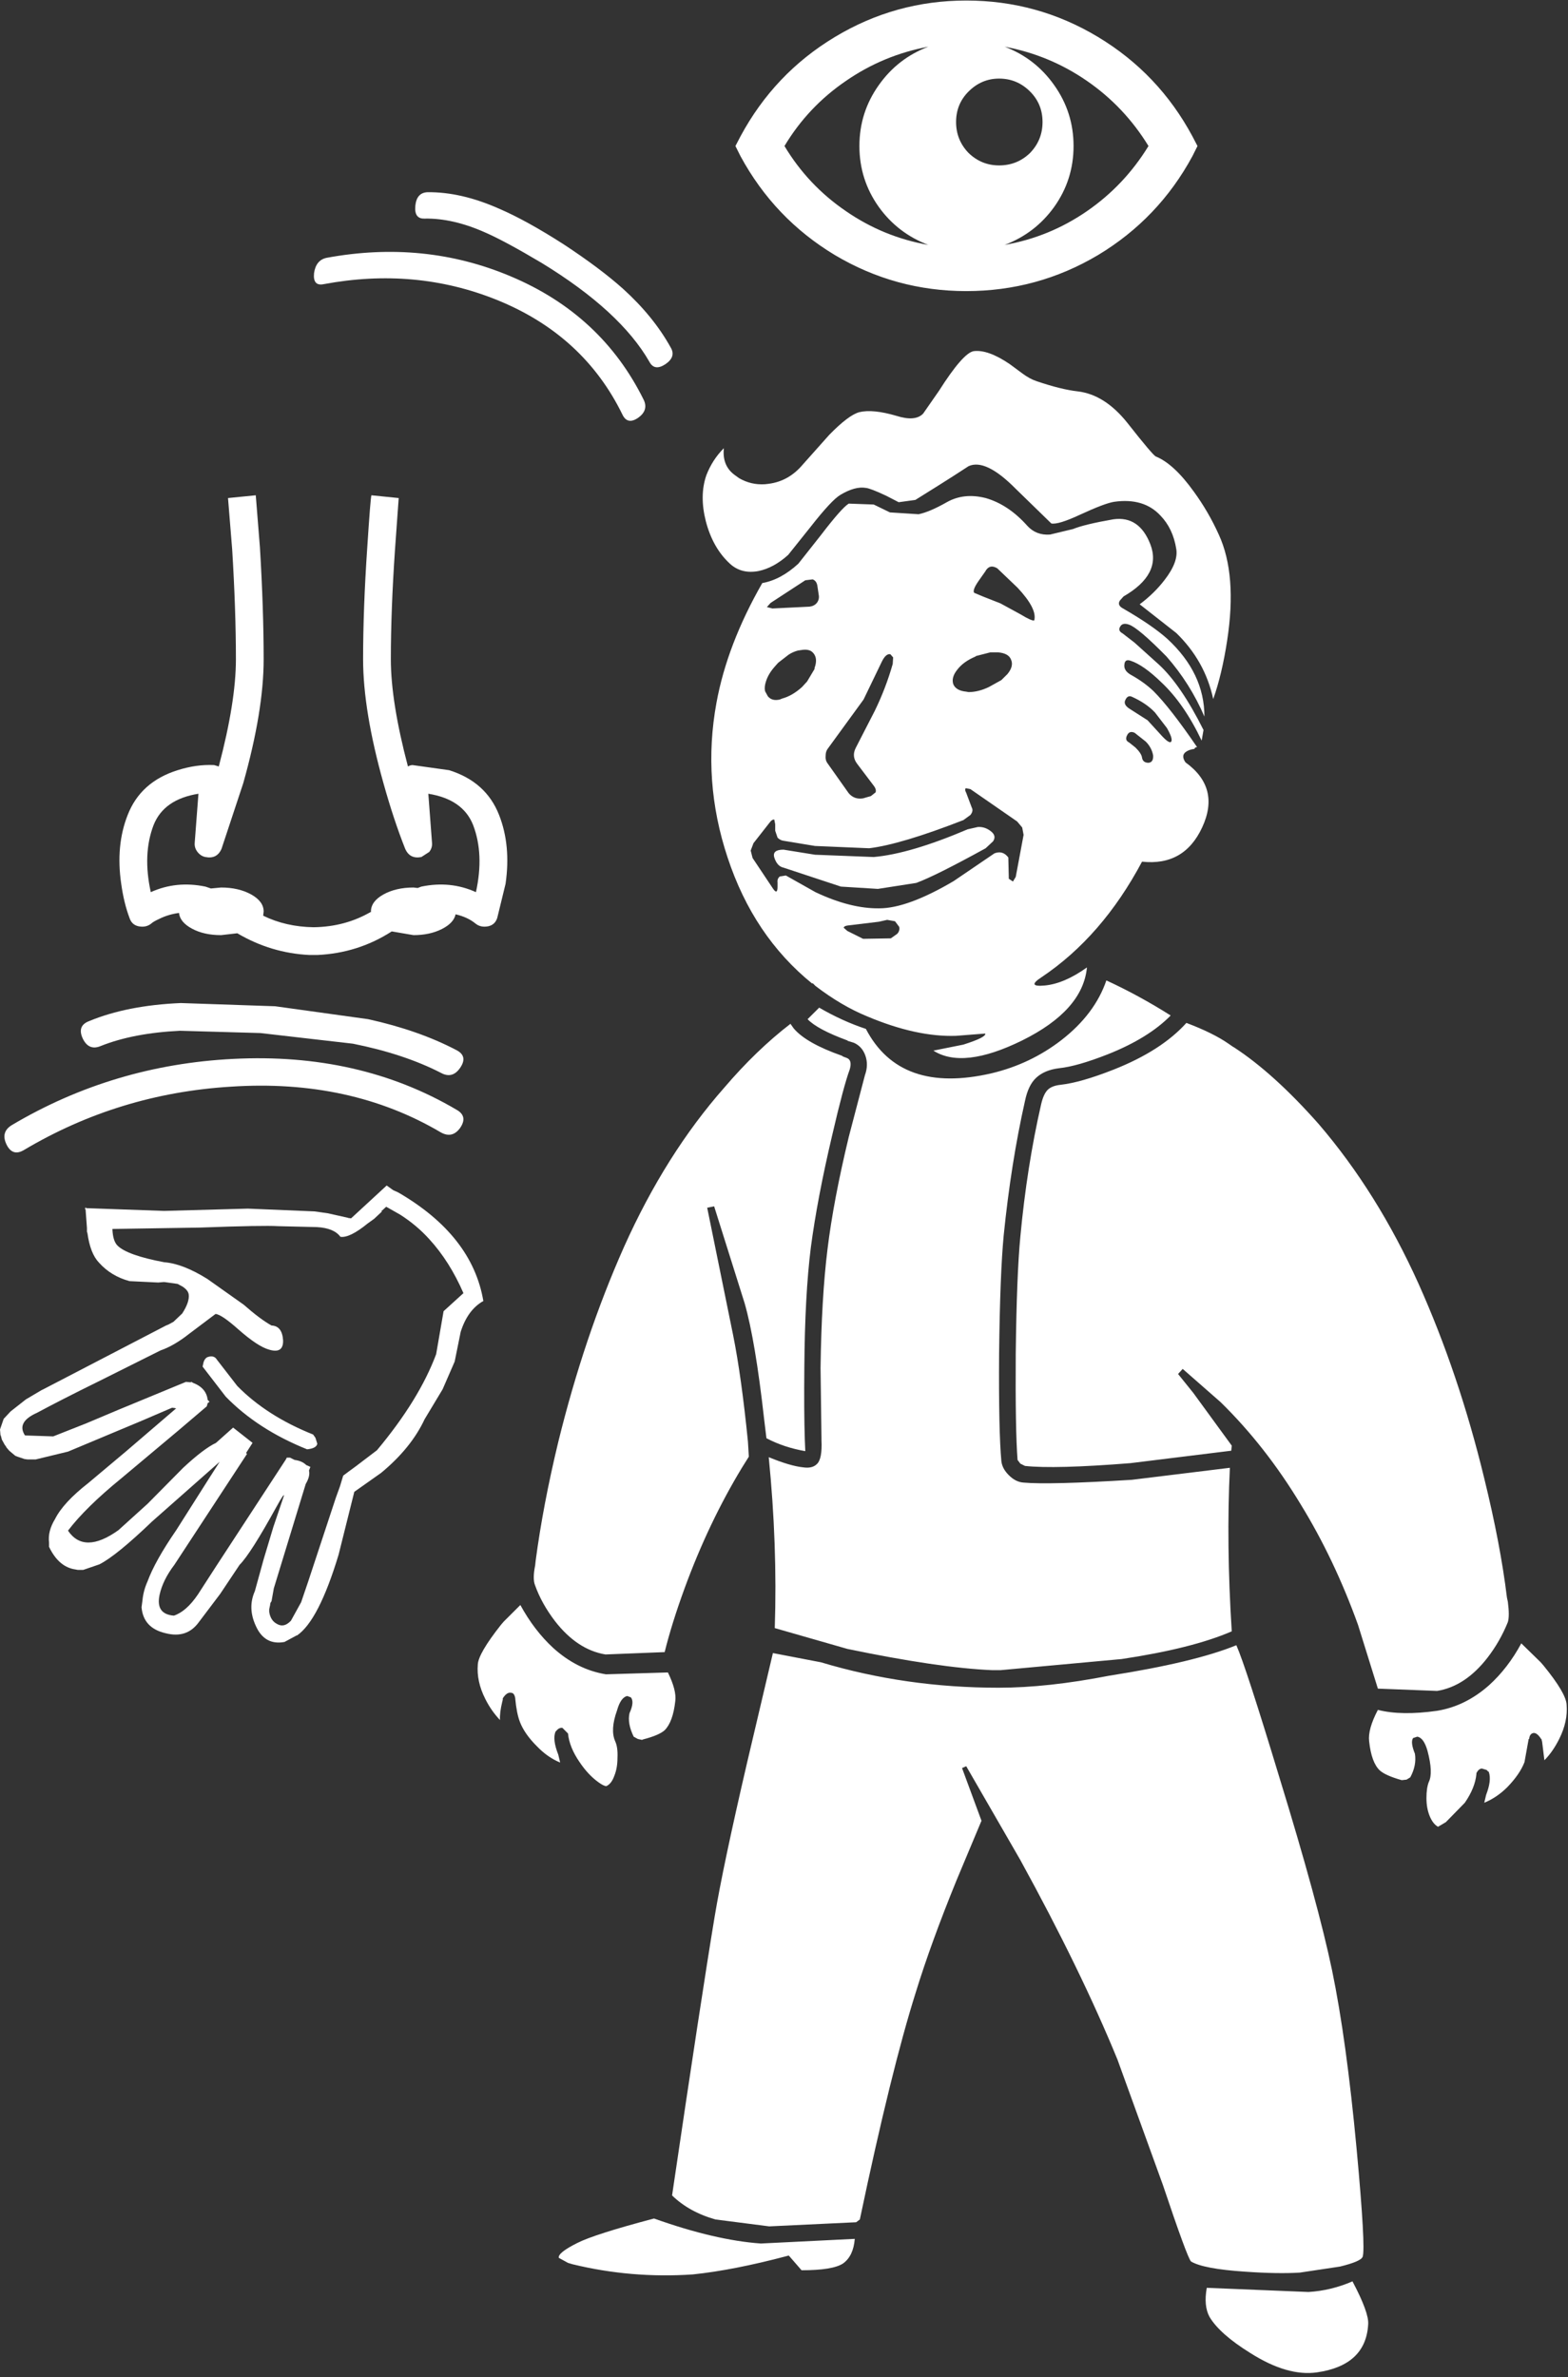 <?xml version="1.0" encoding="UTF-8"?>
<svg xmlns="http://www.w3.org/2000/svg" xmlns:xlink="http://www.w3.org/1999/xlink" width="128pt" height="194pt" viewBox="0 0 128 194" version="1.1">
<rect x="0" y="0" width="128" height="194" fill="#333333" stroke="none"/>
<g id="surface1">
<path style=" stroke:none;fill-rule:nonzero;fill:rgb(100%,100%,100%);fill-opacity:1;" d="M 106.816 187.059 C 108.051 186.984 109.246 186.695 110.406 186.191 C 111.312 187.902 111.738 189.07 111.688 189.699 C 111.562 191.934 110.164 193.242 107.496 193.621 C 105.887 193.848 104.074 193.316 102.059 192.035 C 100.398 191.004 99.293 190.023 98.738 189.094 C 98.41 188.492 98.336 187.699 98.512 186.719 L 106.816 187.059 M 56.562 185.625 C 53.215 185.852 49.941 185.574 46.746 184.797 L 46.367 184.684 L 45.613 184.27 C 45.562 183.992 46.066 183.59 47.121 183.062 C 48.055 182.586 50.145 181.918 53.391 181.062 C 56.711 182.246 59.621 182.926 62.113 183.102 L 69.777 182.723 C 69.703 183.652 69.387 184.32 68.832 184.723 C 68.277 185.098 67.148 185.285 65.434 185.285 L 64.453 184.156 L 64.379 184.082 L 64.266 184.117 C 61.32 184.898 58.75 185.398 56.562 185.625 M 40.891 132.613 L 41.117 132.348 L 42.477 130.992 C 43.234 132.375 44.125 133.543 45.16 134.496 C 46.469 135.68 47.902 136.395 49.465 136.648 L 54.523 136.496 C 55 137.477 55.203 138.254 55.125 138.832 C 55 139.965 54.711 140.758 54.258 141.211 C 53.957 141.484 53.363 141.738 52.484 141.965 L 52.41 142 L 52.07 141.926 L 51.73 141.738 C 51.375 141.008 51.262 140.367 51.391 139.812 C 51.664 139.211 51.703 138.785 51.504 138.531 L 51.199 138.418 C 50.848 138.496 50.57 138.883 50.371 139.59 C 49.992 140.645 49.941 141.484 50.219 142.113 C 50.371 142.441 50.434 142.895 50.406 143.473 C 50.406 144.023 50.32 144.516 50.145 144.941 C 49.992 145.371 49.777 145.645 49.5 145.773 C 49.352 145.773 49.125 145.66 48.82 145.434 C 48.266 145.031 47.766 144.488 47.312 143.812 C 46.758 143.008 46.441 142.227 46.367 141.473 L 46.328 141.438 L 45.914 141.02 C 45.789 140.996 45.664 141.035 45.535 141.133 L 45.387 141.285 L 45.348 141.324 C 45.172 141.75 45.246 142.379 45.574 143.207 L 45.727 143.848 C 45.047 143.57 44.418 143.133 43.836 142.527 C 43.156 141.852 42.691 141.184 42.441 140.531 C 42.266 140.078 42.137 139.449 42.062 138.645 L 42.062 138.609 C 42.012 138.305 41.898 138.156 41.723 138.156 C 41.496 138.105 41.27 138.254 41.043 138.609 L 41.043 138.723 L 41.004 138.871 C 40.855 139.477 40.793 139.977 40.816 140.379 C 40.34 139.879 39.934 139.301 39.609 138.645 C 39.129 137.691 38.93 136.762 39.004 135.855 C 39.031 135.25 39.66 134.172 40.891 132.613 M 90.543 136.762 C 95.199 136.031 98.66 135.203 100.926 134.273 C 101.43 135.402 102.602 138.996 104.438 145.055 C 106.555 151.941 107.988 157.195 108.742 160.816 C 109.523 164.586 110.191 169.449 110.746 175.406 C 111.246 180.812 111.41 183.742 111.234 184.191 C 111.133 184.445 110.52 184.707 109.387 184.984 L 106.102 185.477 C 104.918 185.551 103.418 185.527 101.605 185.398 C 99.367 185.25 97.906 184.973 97.227 184.57 C 97.027 184.371 96.258 182.281 94.926 178.312 L 91.223 168.094 C 89.234 163.242 86.594 157.812 83.293 151.805 L 78.875 144.148 L 78.535 144.301 L 80.121 148.598 L 78.082 153.465 C 76.699 156.855 75.59 159.898 74.762 162.59 C 73.426 166.812 71.902 172.996 70.191 181.141 L 69.891 181.367 L 62.793 181.703 L 58.41 181.141 C 56.977 180.738 55.793 180.082 54.863 179.18 C 56.449 168.422 57.605 160.84 58.336 156.441 C 58.789 153.703 59.672 149.516 60.98 143.887 L 63.094 134.914 L 67.02 135.668 C 71.629 137.051 76.461 137.742 81.52 137.742 C 84.188 137.742 87.195 137.414 90.543 136.762 M 65.926 83.18 L 66.871 82.238 C 68.129 82.969 69.398 83.547 70.684 83.973 C 72.547 87.543 75.969 88.75 80.953 87.594 C 83.066 87.09 84.969 86.184 86.656 84.879 C 88.469 83.469 89.688 81.848 90.316 80.016 C 92.105 80.844 93.855 81.797 95.566 82.879 C 94.359 84.109 92.645 85.168 90.43 86.047 C 88.77 86.699 87.449 87.078 86.465 87.18 C 85.66 87.277 85.031 87.543 84.578 87.969 C 84.148 88.371 83.848 89 83.672 89.855 C 82.918 93.199 82.336 96.855 81.934 100.828 C 81.734 102.938 81.609 106.156 81.559 110.48 C 81.531 114.727 81.594 117.656 81.746 119.266 C 81.797 119.668 81.996 120.043 82.352 120.395 C 82.727 120.773 83.129 120.973 83.559 121 C 84.941 121.125 87.887 121.051 92.395 120.773 L 100.398 119.793 C 100.199 123.914 100.246 128.363 100.551 133.141 C 98.41 134.07 95.414 134.824 91.562 135.402 L 81.672 136.309 L 80.992 136.309 C 78.07 136.184 74.133 135.605 69.172 134.574 L 63.246 132.875 C 63.395 128.352 63.23 123.703 62.754 118.926 C 63.91 119.402 64.844 119.68 65.547 119.754 C 66.051 119.832 66.43 119.742 66.68 119.492 C 66.984 119.215 67.109 118.562 67.059 117.531 L 67.059 117.418 L 66.984 111.648 C 67.035 107.828 67.223 104.598 67.551 101.957 C 67.875 99.293 68.457 96.238 69.285 92.797 L 70.609 87.742 C 70.809 87.191 70.82 86.664 70.645 86.16 C 70.469 85.656 70.156 85.305 69.703 85.105 L 69.211 84.953 L 69.172 84.914 C 67.535 84.312 66.453 83.734 65.926 83.18 M 64.527 83.559 L 64.793 83.934 C 65.473 84.738 66.781 85.48 68.719 86.16 L 68.832 86.234 L 69.137 86.348 C 69.438 86.473 69.512 86.789 69.363 87.289 C 69.035 88.172 68.555 89.969 67.926 92.684 C 67.121 96.102 66.543 99.145 66.191 101.809 C 65.863 104.422 65.688 107.688 65.66 111.609 C 65.637 113.973 65.648 115.934 65.699 117.492 L 65.738 118.434 C 64.578 118.234 63.523 117.883 62.566 117.379 L 62.375 115.797 C 61.898 111.547 61.371 108.406 60.789 106.371 L 58.297 98.453 L 57.73 98.566 L 59.848 108.973 C 60.301 111.234 60.703 114.125 61.055 117.645 L 61.129 118.887 L 60.562 119.793 C 58.75 122.785 57.191 126.062 55.883 129.633 C 55.176 131.57 54.637 133.305 54.258 134.836 L 49.426 135.027 C 47.891 134.773 46.52 133.871 45.309 132.312 C 44.578 131.355 44.039 130.387 43.688 129.406 C 43.535 129.055 43.535 128.504 43.688 127.75 L 43.723 127.41 C 44.125 124.367 44.742 121.125 45.574 117.68 C 46.984 111.949 48.77 106.645 50.938 101.77 C 53.203 96.719 55.934 92.383 59.129 88.762 C 60.867 86.727 62.664 84.992 64.527 83.559 M 73.062 75.188 L 72.422 75.074 L 71.742 75.227 L 69.25 75.527 C 69.023 75.551 68.895 75.613 68.871 75.715 L 69.172 75.98 L 70.457 76.621 L 72.723 76.582 L 73.25 76.207 C 73.402 76.031 73.453 75.84 73.402 75.641 L 73.062 75.188 M 79.82 67.496 C 80.199 67.469 80.551 67.582 80.879 67.836 C 81.207 68.086 81.27 68.363 81.066 68.664 L 80.461 69.23 C 77.719 70.738 75.832 71.68 74.797 72.059 L 71.664 72.547 L 68.645 72.359 L 63.961 70.812 C 63.609 70.738 63.359 70.461 63.207 69.984 C 63.082 69.559 63.332 69.344 63.961 69.344 L 66.531 69.758 L 71.324 69.945 C 73.312 69.77 75.867 69.016 78.988 67.684 L 79.82 67.496 M 78.84 64.328 C 78.762 64.402 78.777 64.531 78.875 64.707 L 79.328 65.91 C 79.43 66.09 79.395 66.289 79.215 66.516 L 78.648 66.93 C 75.227 68.262 72.66 69.027 70.949 69.23 L 66.531 69.043 L 64 68.625 C 63.797 68.602 63.621 68.516 63.473 68.363 L 63.281 67.797 L 63.281 67.27 L 63.207 66.891 C 63.105 66.867 62.992 66.93 62.867 67.082 L 61.508 68.816 L 61.281 69.418 L 61.434 70.023 L 63.094 72.512 C 63.344 72.887 63.473 72.836 63.473 72.359 L 63.473 72.02 C 63.445 71.82 63.508 71.656 63.66 71.531 L 64.152 71.453 L 66.566 72.812 C 68.48 73.719 70.219 74.156 71.777 74.133 C 73.312 74.133 75.34 73.391 77.855 71.906 L 81.18 69.645 C 81.633 69.469 82.012 69.582 82.312 69.984 L 82.352 71.719 L 82.691 71.945 L 82.918 71.566 L 83.559 68.137 L 83.445 67.535 L 83.031 67.043 L 79.215 64.402 L 78.84 64.328 M 82.539 53.848 C 82.414 53.496 82.062 53.293 81.48 53.242 L 80.84 53.242 L 79.668 53.543 L 79.633 53.582 C 78.977 53.859 78.488 54.211 78.16 54.637 C 77.809 55.066 77.695 55.469 77.82 55.844 C 77.969 56.195 78.324 56.398 78.875 56.449 L 79.066 56.484 C 79.594 56.484 80.148 56.348 80.727 56.07 L 81.746 55.504 L 82.238 55.016 C 82.59 54.59 82.691 54.199 82.539 53.848 M 81.672 49.246 L 83.332 50.152 C 83.91 50.504 84.277 50.668 84.426 50.641 C 84.602 50.012 84.148 49.121 83.066 47.965 L 81.406 46.379 C 80.98 46.129 80.652 46.219 80.426 46.645 L 79.895 47.398 C 79.543 47.902 79.418 48.227 79.52 48.379 L 80.234 48.68 L 81.672 49.246 M 67.398 61.688 C 67.375 61.914 67.422 62.117 67.551 62.293 L 69.285 64.742 C 69.59 65.094 69.977 65.234 70.457 65.156 L 71.098 64.969 L 71.477 64.668 C 71.527 64.516 71.488 64.355 71.363 64.176 L 69.965 62.328 C 69.664 61.93 69.625 61.5 69.852 61.047 L 71.402 58.031 C 72.004 56.801 72.496 55.52 72.875 54.188 L 72.91 53.656 L 72.684 53.395 C 72.434 53.344 72.195 53.559 71.969 54.035 L 70.496 57.09 L 67.586 61.086 C 67.461 61.238 67.398 61.438 67.398 61.688 M 66.34 53.242 C 66.141 53.043 65.824 52.98 65.398 53.055 L 65.133 53.094 C 64.855 53.168 64.605 53.281 64.379 53.43 L 63.547 54.074 L 63.473 54.148 L 63.207 54.449 C 62.879 54.828 62.652 55.215 62.527 55.617 C 62.426 55.922 62.402 56.184 62.453 56.41 L 62.68 56.824 C 62.906 57.102 63.23 57.191 63.66 57.09 L 63.848 57.012 C 64.402 56.863 64.945 56.547 65.473 56.07 L 65.887 55.617 L 66.492 54.602 L 66.492 54.523 C 66.695 53.973 66.645 53.543 66.34 53.242 M 66.719 47.777 C 66.668 47.523 66.543 47.359 66.34 47.285 L 65.738 47.359 L 62.906 49.207 L 62.602 49.547 L 63.055 49.66 L 66.078 49.512 C 66.328 49.484 66.531 49.383 66.68 49.207 C 66.832 49.008 66.883 48.781 66.832 48.531 L 66.719 47.777 M 93.527 60.52 L 92.621 59.805 C 92.344 59.68 92.141 59.742 92.016 59.992 C 91.867 60.27 91.914 60.469 92.168 60.594 L 92.695 61.012 C 93.023 61.336 93.199 61.613 93.227 61.84 C 93.273 62.117 93.453 62.254 93.754 62.254 C 94.031 62.23 94.156 62.027 94.133 61.652 C 94.055 61.223 93.855 60.848 93.527 60.52 M 91.867 57.125 C 91.738 57.379 91.852 57.617 92.207 57.844 L 93.68 58.785 L 94.887 60.105 C 95.34 60.582 95.59 60.695 95.641 60.445 C 95.668 60.242 95.539 59.906 95.266 59.426 L 94.281 58.145 C 93.805 57.641 93.176 57.215 92.395 56.863 C 92.168 56.762 91.992 56.852 91.867 57.125 M 90.883 42.383 C 92.293 42.184 93.301 42.863 93.906 44.422 C 94.535 46.055 93.805 47.473 91.715 48.68 L 91.414 49.02 C 91.262 49.273 91.348 49.484 91.676 49.66 C 93.289 50.59 94.496 51.422 95.301 52.148 C 97.316 54.012 98.32 56.121 98.32 58.484 C 97.543 56.676 96.508 55.039 95.227 53.582 C 93.691 52.023 92.672 51.156 92.168 50.98 C 91.816 50.855 91.574 50.906 91.449 51.133 C 91.301 51.359 91.363 51.547 91.641 51.695 L 92.621 52.453 L 94.586 54.223 C 95.793 55.328 97.012 57.113 98.246 59.578 L 98.094 60.445 C 97.141 58.434 96.043 56.852 94.812 55.695 C 93.828 54.738 92.984 54.148 92.281 53.922 C 91.98 53.82 91.816 53.922 91.789 54.223 C 91.738 54.551 91.902 54.828 92.281 55.055 C 93.012 55.457 93.641 55.906 94.168 56.41 C 95.074 57.316 96.258 58.836 97.719 60.973 L 97.566 61.012 L 97.492 61.125 C 97.266 61.148 97.062 61.211 96.887 61.312 C 96.535 61.512 96.496 61.816 96.773 62.219 C 98.688 63.598 99.141 65.371 98.133 67.535 C 97.152 69.645 95.516 70.574 93.227 70.324 C 91.059 74.395 88.328 77.539 85.031 79.75 C 84.176 80.305 84.262 80.527 85.297 80.43 C 86.352 80.328 87.5 79.836 88.73 78.957 C 88.504 81.297 86.742 83.281 83.445 84.914 C 80.223 86.5 77.809 86.777 76.195 85.746 L 78.648 85.254 C 79.91 84.852 80.5 84.551 80.426 84.352 L 78.047 84.539 C 75.906 84.613 73.488 84.086 70.797 82.953 C 69.387 82.375 67.977 81.547 66.566 80.465 L 66.34 80.238 L 66.305 80.277 C 63.105 77.688 60.805 74.258 59.395 69.984 C 58.008 65.812 57.707 61.602 58.488 57.352 C 59.066 54.188 60.312 50.93 62.227 47.586 C 63.23 47.41 64.215 46.883 65.172 46.004 L 67.02 43.664 C 68.152 42.184 68.91 41.328 69.285 41.102 L 71.324 41.176 L 72.648 41.82 L 74.988 41.969 C 75.59 41.844 76.359 41.516 77.289 40.988 C 78.223 40.461 79.281 40.348 80.461 40.648 C 81.695 41 82.828 41.754 83.859 42.91 C 84.34 43.441 84.957 43.68 85.711 43.629 L 87.598 43.176 C 88.203 42.926 89.297 42.66 90.883 42.383 M 92.055 34.543 C 93.438 36.301 94.207 37.207 94.359 37.258 C 95.34 37.66 96.371 38.613 97.453 40.121 C 98.258 41.227 98.938 42.398 99.492 43.629 C 100.5 45.816 100.727 48.707 100.172 52.301 C 99.895 54.109 99.52 55.695 99.039 57.051 C 98.586 54.965 97.578 53.168 96.02 51.66 L 93.035 49.32 C 93.84 48.719 94.52 48.051 95.074 47.324 C 95.832 46.344 96.145 45.5 96.02 44.797 C 95.844 43.691 95.414 42.785 94.734 42.082 C 93.828 41.102 92.57 40.727 90.961 40.953 C 90.457 41.027 89.523 41.379 88.164 42.008 C 86.98 42.559 86.203 42.797 85.824 42.723 L 82.918 39.895 C 81.281 38.238 79.996 37.621 79.066 38.047 L 77.781 38.879 L 76.535 39.668 L 74.723 40.801 L 73.363 40.988 L 72.344 40.461 C 71.488 40.059 70.934 39.844 70.684 39.82 C 70.105 39.719 69.41 39.906 68.605 40.387 C 68.129 40.664 67.309 41.543 66.152 43.023 L 64.34 45.289 C 63.559 45.992 62.754 46.43 61.922 46.605 C 60.992 46.781 60.211 46.582 59.582 46.004 C 58.652 45.148 57.996 43.992 57.617 42.535 C 57.266 41.152 57.277 39.906 57.656 38.801 C 57.984 37.949 58.461 37.207 59.09 36.578 C 58.992 37.508 59.27 38.223 59.922 38.727 L 60.336 39.027 C 60.992 39.406 61.695 39.57 62.453 39.52 L 62.793 39.48 C 63.875 39.328 64.793 38.801 65.547 37.898 L 67.699 35.484 C 68.758 34.402 69.574 33.789 70.156 33.637 C 70.883 33.461 71.891 33.562 73.176 33.938 C 74.207 34.266 74.938 34.203 75.363 33.75 L 76.648 31.902 C 77.957 29.84 78.902 28.762 79.48 28.66 C 80.262 28.559 81.242 28.91 82.426 29.715 L 83.445 30.469 C 83.848 30.77 84.238 30.984 84.617 31.109 C 85.949 31.562 87.07 31.84 87.977 31.941 C 89.461 32.117 90.82 32.984 92.055 34.543 M 124.188 134.121 L 125.773 135.668 L 126 135.93 C 127.23 137.438 127.863 138.508 127.887 139.137 C 127.961 140.039 127.762 140.969 127.281 141.926 C 126.93 142.629 126.527 143.207 126.074 143.66 L 125.887 142.152 L 125.848 142 L 125.848 141.965 L 125.809 141.926 C 125.582 141.574 125.371 141.41 125.168 141.438 C 124.965 141.484 124.852 141.648 124.828 141.926 L 124.789 141.926 L 124.449 143.812 C 124.199 144.465 123.734 145.145 123.055 145.848 C 122.477 146.426 121.844 146.852 121.164 147.129 L 121.316 146.488 C 121.617 145.707 121.695 145.094 121.543 144.641 L 121.543 144.602 L 121.504 144.602 L 121.355 144.453 L 120.977 144.34 C 120.801 144.34 120.648 144.465 120.523 144.715 L 120.523 144.793 C 120.449 145.547 120.133 146.324 119.578 147.129 L 118.031 148.711 L 117.391 149.09 C 117.113 148.938 116.887 148.648 116.711 148.223 C 116.535 147.797 116.445 147.305 116.445 146.754 C 116.445 146.199 116.508 145.758 116.637 145.434 C 116.887 144.93 116.848 144.074 116.523 142.867 C 116.32 142.164 116.043 141.789 115.691 141.738 L 115.352 141.852 C 115.199 142.078 115.25 142.504 115.504 143.133 C 115.602 143.762 115.477 144.402 115.125 145.055 L 114.824 145.242 L 114.484 145.281 L 114.406 145.281 C 113.527 145.031 112.934 144.766 112.633 144.488 C 112.18 144.062 111.891 143.27 111.766 142.113 C 111.688 141.461 111.926 140.605 112.48 139.551 C 113.766 139.879 115.375 139.902 117.316 139.625 C 118.852 139.375 120.258 138.684 121.543 137.551 C 122.574 136.621 123.457 135.477 124.188 134.121 M 121.164 120.66 C 122.047 124.254 122.664 127.496 123.016 130.387 L 123.09 130.727 C 123.191 131.508 123.191 132.059 123.09 132.387 C 122.664 133.441 122.109 134.41 121.43 135.289 C 120.223 136.848 118.852 137.754 117.316 138.004 L 112.48 137.816 L 110.859 132.613 C 109.574 129.043 108.012 125.762 106.176 122.773 C 104.262 119.605 102.086 116.828 99.645 114.438 L 96.547 111.723 L 96.168 112.137 L 97.414 113.684 L 100.551 117.984 L 100.512 118.398 L 92.281 119.414 C 88.152 119.742 85.281 119.816 83.672 119.641 L 83.293 119.453 L 83.066 119.152 C 82.941 117.543 82.891 114.652 82.918 110.48 C 82.969 106.18 83.094 103 83.293 100.941 C 83.648 97.121 84.215 93.512 84.992 90.117 C 85.121 89.566 85.297 89.176 85.523 88.949 C 85.75 88.723 86.102 88.586 86.578 88.535 C 87.688 88.41 89.133 87.996 90.922 87.289 C 93.516 86.262 95.492 84.992 96.848 83.484 C 98.309 84.035 99.453 84.602 100.285 85.18 L 100.664 85.441 L 100.738 85.48 C 102.902 86.891 105.207 88.977 107.648 91.738 C 110.844 95.461 113.562 99.809 115.805 104.785 C 117.992 109.664 119.781 114.953 121.164 120.66 "/>
<path style=" stroke:none;fill-rule:nonzero;fill:rgb(100%,100%,100%);fill-opacity:1;" d="M 16.613 111.195 C 16.688 110.945 16.816 110.793 16.992 110.742 C 17.32 110.645 17.559 110.719 17.707 110.969 L 19.371 113.117 C 20.98 114.754 23.047 116.074 25.562 117.078 L 25.75 117.344 L 25.902 117.832 C 25.852 118.082 25.574 118.234 25.07 118.285 C 22.379 117.203 20.164 115.77 18.426 113.984 L 16.539 111.535 L 16.613 111.195 M 9.176 100.301 C 9.199 100.953 9.34 101.406 9.59 101.656 C 10.121 102.184 11.391 102.637 13.402 103.016 C 14.41 103.09 15.582 103.543 16.914 104.371 L 19.898 106.484 C 20.781 107.262 21.535 107.828 22.164 108.18 C 22.742 108.203 23.059 108.605 23.109 109.387 C 23.133 110.141 22.742 110.391 21.938 110.141 C 21.332 109.965 20.516 109.426 19.484 108.52 C 18.551 107.688 17.922 107.262 17.594 107.238 L 15.441 108.859 C 14.613 109.512 13.832 109.965 13.102 110.215 L 8.043 112.742 C 6.004 113.746 4.328 114.602 3.02 115.305 C 1.887 115.809 1.562 116.426 2.039 117.152 L 4.344 117.23 L 7.023 116.172 L 9.703 115.043 L 15.18 112.781 L 15.555 112.816 L 15.633 112.781 L 15.746 112.855 C 16.477 113.133 16.879 113.598 16.953 114.25 L 17.105 114.402 L 16.953 114.516 L 16.879 114.777 L 14.574 116.738 L 9.895 120.66 C 7.953 122.242 6.508 123.664 5.551 124.922 C 6.43 126.227 7.805 126.215 9.668 124.883 L 12.043 122.734 L 14.953 119.793 C 16.059 118.762 16.953 118.082 17.633 117.758 L 19.031 116.512 L 20.617 117.758 L 20.086 118.586 L 20.164 118.66 L 14.234 127.711 C 13.605 128.539 13.203 129.355 13.027 130.16 C 12.801 131.219 13.191 131.781 14.195 131.859 C 14.875 131.633 15.531 131.055 16.16 130.125 L 17.672 127.785 L 23.336 119.113 L 23.41 118.965 L 23.676 118.965 L 24.051 119.152 C 24.453 119.203 24.77 119.34 24.996 119.566 L 25.336 119.719 L 25.223 120.02 C 25.297 120.32 25.211 120.684 24.957 121.113 L 22.352 129.633 L 22.164 130.691 C 22.09 130.766 22.051 130.867 22.051 130.992 L 21.977 131.332 L 21.977 131.559 C 22.051 132.035 22.266 132.359 22.617 132.539 C 22.996 132.762 23.371 132.676 23.75 132.273 L 24.582 130.766 L 25.148 129.105 L 27.414 122.242 L 27.754 121.301 L 28.016 120.434 L 28.469 120.094 L 29.035 119.68 L 30.773 118.359 C 33.062 115.621 34.676 113.008 35.605 110.516 L 36.211 107.012 L 37.832 105.539 C 37.078 103.805 36.148 102.336 35.039 101.129 C 34.359 100.375 33.566 99.707 32.66 99.129 L 31.527 98.488 L 31.113 98.867 L 31.188 98.867 L 30.547 99.469 L 30.02 99.848 C 29.035 100.652 28.293 101.016 27.789 100.941 C 27.438 100.461 26.797 100.199 25.863 100.148 L 22.73 100.074 C 21.926 100.023 19.785 100.059 16.312 100.188 L 9.176 100.301 M 6.984 98.602 L 7.023 98.527 L 7.023 98.602 L 13.402 98.828 L 20.238 98.641 L 25.676 98.867 L 26.734 99.016 L 28.434 99.395 L 28.355 99.395 L 28.66 99.434 L 31.566 96.754 L 32.094 97.133 L 32.508 97.32 C 36.539 99.66 38.852 102.613 39.457 106.18 C 38.602 106.66 37.984 107.5 37.605 108.707 L 37.117 111.121 L 36.133 113.383 L 34.66 115.832 C 33.934 117.391 32.75 118.852 31.113 120.207 L 28.922 121.754 L 27.641 126.883 C 26.555 130.477 25.422 132.676 24.242 133.48 L 24.203 133.48 L 23.223 134.008 C 22.141 134.207 21.359 133.77 20.879 132.688 C 20.426 131.707 20.402 130.766 20.805 129.859 L 21.523 127.258 L 22.316 124.617 L 23.184 122.055 C 23.184 121.93 22.98 122.23 22.578 122.961 C 21.168 125.523 20.164 127.109 19.559 127.711 L 17.973 130.086 L 16.234 132.387 C 15.582 133.293 14.676 133.594 13.516 133.293 C 12.309 133.016 11.656 132.312 11.555 131.18 L 11.629 130.613 C 11.68 130.086 11.816 129.57 12.043 129.066 C 12.449 127.961 13.227 126.566 14.387 124.883 L 16.992 120.773 L 17.934 119.301 L 12.422 124.168 C 10.484 126.027 9.051 127.195 8.117 127.672 L 6.797 128.125 L 6.344 128.125 L 6.156 128.09 C 5.25 127.961 4.531 127.348 4.004 126.242 L 4.004 125.902 C 3.926 125.273 4.09 124.633 4.492 123.977 C 4.945 123.074 5.852 122.094 7.211 121.035 L 10.309 118.434 L 14.309 115.004 C 14.438 114.953 14.348 114.918 14.047 114.891 L 11.59 115.945 L 5.551 118.473 L 2.906 119.113 L 2.266 119.113 L 2 119.078 L 1.434 118.887 L 1.246 118.812 L 0.754 118.398 L 0.527 118.133 L 0.492 118.059 L 0.379 117.906 L 0.152 117.492 L 0.074 117.191 L 0.039 117.117 L 0 116.664 L 0.301 115.797 L 0.867 115.191 L 2.113 114.211 L 3.512 113.383 L 3.398 113.457 L 13.555 108.18 L 13.742 108.105 L 14.16 107.879 L 14.875 107.199 C 15.281 106.57 15.457 106.055 15.406 105.652 C 15.379 105.426 15.215 105.215 14.914 105.012 L 14.5 104.785 L 13.441 104.637 L 13.328 104.637 L 12.914 104.672 L 10.574 104.559 C 9.566 104.285 8.734 103.781 8.082 103.051 C 7.602 102.551 7.289 101.746 7.137 100.637 L 7.098 100.527 L 7.098 100.223 L 7.062 99.734 L 6.984 98.68 L 6.949 98.715 L 6.949 98.602 L 6.984 98.527 L 6.984 98.602 M 1.965 93.852 C 1.336 94.23 0.855 94.078 0.527 93.398 C 0.203 92.719 0.352 92.191 0.98 91.816 C 6.496 88.547 12.512 86.75 19.031 86.422 C 25.902 86.07 31.98 87.453 37.266 90.57 C 37.898 90.922 37.996 91.414 37.57 92.043 C 37.141 92.645 36.613 92.77 35.984 92.418 C 31.051 89.504 25.336 88.258 18.84 88.688 C 12.75 89.062 7.125 90.785 1.965 93.852 M 14.762 81.863 L 22.465 82.125 L 30.055 83.18 C 32.801 83.785 35.203 84.625 37.266 85.707 C 37.898 86.035 37.996 86.512 37.57 87.141 C 37.141 87.77 36.613 87.906 35.984 87.555 C 33.969 86.523 31.578 85.734 28.809 85.18 L 21.258 84.312 L 14.688 84.125 C 12.145 84.25 9.992 84.664 8.23 85.367 C 7.578 85.645 7.086 85.441 6.758 84.766 C 6.43 84.062 6.609 83.582 7.289 83.332 C 9.352 82.477 11.844 81.988 14.762 81.863 M 29.98 44.684 C 30.156 41.969 30.27 40.551 30.32 40.422 L 32.547 40.648 L 32.246 44.836 C 32.02 48.129 31.906 51.117 31.906 53.809 C 31.906 56.121 32.371 59.039 33.301 62.555 C 33.43 62.48 33.555 62.441 33.68 62.441 L 36.664 62.859 C 38.676 63.488 40.035 64.707 40.742 66.516 C 41.395 68.176 41.57 70.047 41.27 72.133 L 40.59 74.922 C 40.465 75.301 40.211 75.527 39.836 75.602 C 39.434 75.676 39.094 75.602 38.816 75.375 C 38.387 75.023 37.848 74.773 37.191 74.621 C 37.09 75.098 36.715 75.5 36.059 75.828 C 35.406 76.156 34.637 76.32 33.754 76.32 L 31.98 76.016 C 30.145 77.199 28.117 77.84 25.902 77.941 L 25.262 77.941 C 23.172 77.84 21.207 77.25 19.371 76.168 L 18.047 76.32 C 17.117 76.32 16.324 76.145 15.668 75.789 C 15.016 75.438 14.664 75.012 14.613 74.508 C 14.035 74.586 13.492 74.746 12.988 75 C 12.66 75.148 12.449 75.277 12.348 75.375 C 12.07 75.602 11.73 75.676 11.328 75.602 C 10.949 75.527 10.699 75.301 10.574 74.922 C 10.27 74.121 10.043 73.188 9.895 72.133 C 9.59 70.047 9.766 68.176 10.422 66.516 C 11.125 64.707 12.484 63.488 14.5 62.859 C 15.531 62.531 16.527 62.395 17.48 62.441 L 17.859 62.555 C 18.789 59.039 19.258 56.121 19.258 53.809 C 19.258 51.117 19.156 48.129 18.953 44.836 L 18.613 40.648 L 20.879 40.422 L 21.219 44.684 C 21.422 48.051 21.523 51.094 21.523 53.809 C 21.523 56.598 20.969 59.969 19.859 63.914 L 18.086 69.27 C 17.836 69.848 17.395 70.07 16.766 69.945 C 16.512 69.895 16.301 69.758 16.121 69.531 C 15.945 69.305 15.871 69.055 15.895 68.777 L 16.199 64.781 C 14.309 65.082 13.09 65.938 12.535 67.344 C 11.93 68.93 11.855 70.75 12.309 72.812 C 13.695 72.184 15.18 72.031 16.766 72.359 L 17.219 72.512 L 18.047 72.434 C 19.004 72.434 19.824 72.625 20.504 73 C 21.184 73.379 21.523 73.844 21.523 74.395 L 21.484 74.734 C 22.719 75.34 24.09 75.652 25.602 75.676 C 27.336 75.652 28.91 75.227 30.32 74.395 L 30.281 74.395 C 30.281 73.844 30.621 73.379 31.301 73 C 31.98 72.625 32.801 72.434 33.754 72.434 L 34.094 72.473 L 34.398 72.359 C 35.984 72.031 37.469 72.184 38.852 72.812 C 39.305 70.75 39.23 68.93 38.625 67.344 C 38.074 65.938 36.852 65.082 34.965 64.781 L 35.266 68.777 C 35.293 69.055 35.215 69.305 35.039 69.531 L 34.398 69.945 C 33.77 70.07 33.328 69.848 33.074 69.27 C 32.445 67.684 31.855 65.898 31.301 63.914 C 30.195 59.969 29.641 56.598 29.641 53.809 C 29.641 51.043 29.754 48.004 29.98 44.684 M 39.684 19.008 C 37.898 18.203 36.223 17.812 34.66 17.84 C 34.082 17.863 33.832 17.512 33.906 16.781 C 33.98 16.078 34.309 15.715 34.887 15.688 C 36.727 15.664 38.691 16.117 40.777 17.047 C 42.238 17.676 43.988 18.641 46.027 19.949 C 48.016 21.258 49.625 22.465 50.859 23.57 C 52.523 25.078 53.816 26.672 54.75 28.359 C 55.051 28.859 54.914 29.312 54.332 29.715 C 53.73 30.117 53.289 30.055 53.012 29.527 C 51.426 26.762 48.492 24.07 44.215 21.457 C 42.227 20.277 40.715 19.461 39.684 19.008 M 40.551 24.473 C 36.121 22.688 31.414 22.262 26.43 23.191 C 25.828 23.316 25.562 23.016 25.637 22.289 C 25.738 21.582 26.078 21.168 26.656 21.043 C 31.969 20.062 36.977 20.566 41.684 22.551 C 46.645 24.637 50.27 28.004 52.559 32.656 C 52.812 33.211 52.66 33.688 52.105 34.09 C 51.527 34.492 51.098 34.414 50.824 33.863 C 48.707 29.516 45.285 26.383 40.551 24.473 M 71.742 16.895 C 70.684 15.414 70.156 13.754 70.156 11.918 C 70.156 10.082 70.684 8.426 71.742 6.941 C 72.773 5.484 74.121 4.441 75.781 3.812 C 73.34 4.266 71.098 5.195 69.059 6.602 C 66.996 8.008 65.32 9.781 64.039 11.918 C 65.32 14.055 66.996 15.828 69.059 17.234 C 71.098 18.641 73.34 19.559 75.781 19.988 C 74.121 19.359 72.773 18.328 71.742 16.895 M 68.152 20.816 C 64.855 18.832 62.289 16.141 60.449 12.746 L 60.035 11.918 L 60.449 11.125 C 62.289 7.707 64.855 5.004 68.152 3.02 C 71.449 1.035 75.023 0.043 78.875 0.043 C 82.754 0.043 86.34 1.035 89.637 3.02 C 92.934 5.004 95.504 7.707 97.34 11.125 L 97.754 11.918 L 97.34 12.746 C 95.504 16.141 92.934 18.832 89.637 20.816 C 86.34 22.777 82.754 23.758 78.875 23.758 C 75.023 23.758 71.449 22.777 68.152 20.816 M 81.559 6.414 C 80.602 6.414 79.77 6.766 79.066 7.469 C 78.387 8.148 78.047 8.977 78.047 9.957 C 78.047 10.938 78.387 11.781 79.066 12.484 C 79.77 13.164 80.602 13.5 81.559 13.5 C 82.539 13.5 83.383 13.164 84.086 12.484 C 84.766 11.781 85.105 10.938 85.105 9.957 C 85.105 8.977 84.766 8.148 84.086 7.469 C 83.383 6.766 82.539 6.414 81.559 6.414 M 82.012 3.812 C 83.672 4.441 85.02 5.484 86.051 6.941 C 87.109 8.426 87.637 10.082 87.637 11.918 C 87.637 13.754 87.109 15.414 86.051 16.895 C 85.02 18.328 83.672 19.359 82.012 19.988 C 84.453 19.559 86.691 18.641 88.73 17.234 C 90.77 15.828 92.445 14.055 93.754 11.918 C 92.445 9.781 90.77 8.008 88.73 6.602 C 86.691 5.195 84.453 4.266 82.012 3.812 "/>
</g>
</svg>
